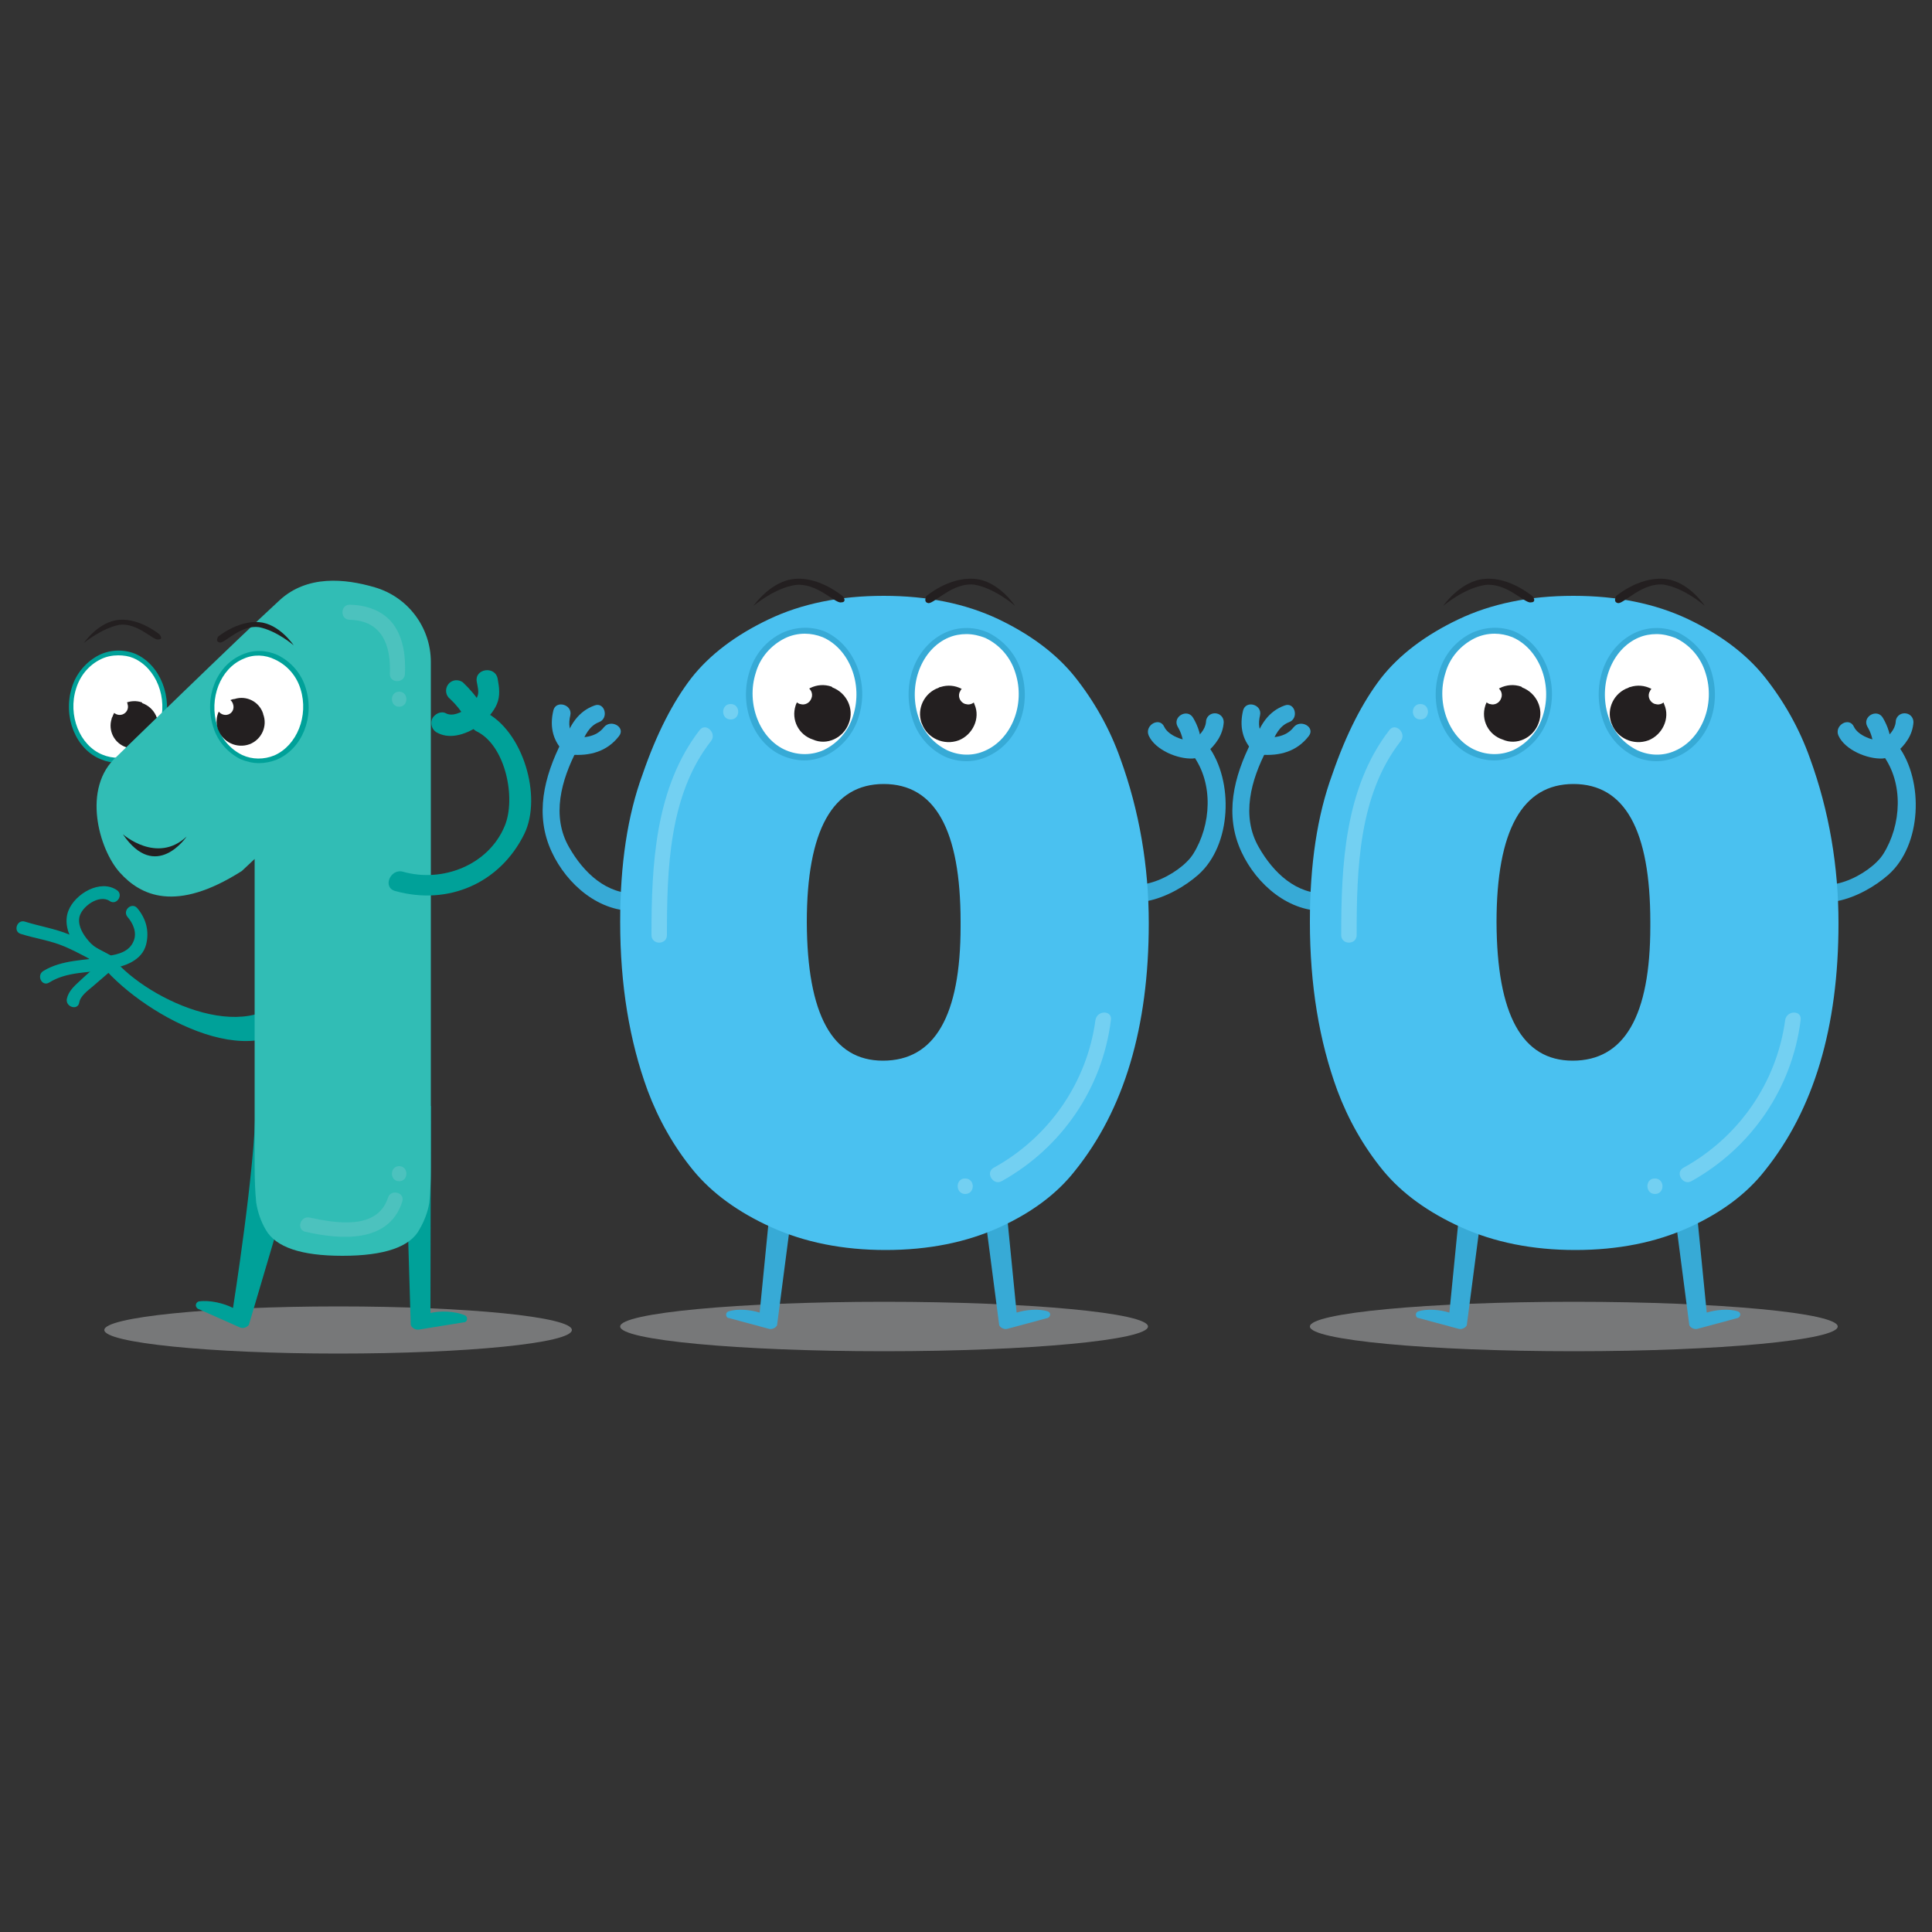 <?xml version="1.0" encoding="utf-8"?>
<!-- Generator: Adobe Illustrator 27.8.0, SVG Export Plug-In . SVG Version: 6.00 Build 0)  -->
<svg version="1.1" id="ainmhite" xmlns="http://www.w3.org/2000/svg" xmlns:xlink="http://www.w3.org/1999/xlink" x="0px" y="0px"
	 viewBox="0 0 500 500" style="enable-background:new 0 0 500 500;" xml:space="preserve">
<rect x="0" y="0" width="500" height="500" fill="#333333" stroke="none"/>
<style type="text/css">
	.st0{opacity:0.5;fill:#BDBEC0;enable-background:new    ;}
	.st1{fill-rule:evenodd;clip-rule:evenodd;fill:#231F20;}
	.st2{fill-rule:evenodd;clip-rule:evenodd;fill:#FFFFFF;}
	.st3{fill:#00A199;}
	.st4{fill:#31BDB5;}
	.st5{fill:#231F20;}
	.st6{fill:#4CC2BE;}
	.st7{fill:#37AAD6;}
	.st8{fill:#4AC1F0;}
	.st9{fill:#73D0F2;}
</style>
<g>
	<g>
		<path class="st0" d="M148,344.2c0,3.4-27.1,6.1-60.5,6.1S27,347.5,27,344.2s27.1-6.1,60.5-6.1S148,340.8,148,344.2z"/>
		<path class="st1" d="M21.7,166.4c0,0,3.8-5.6,9.2-6c5.4-0.4,10.4,3.8,10.4,3.8c0.4,0.6,0.8,1.3-0.4,1.3c-1.3,0.2-5.4-4.4-10-3.8
			C26.3,162.6,21.7,166.4,21.7,166.4z"/>
		<path class="st2" d="M34.7,169.7c6.2,2.7,9.4,10.8,7.1,18.1c-2.3,7.1-9.2,10.8-15.6,8.1c-6.2-2.5-9.4-10.6-7.1-17.9
			C21.5,170.9,28.4,167.2,34.7,169.7z"/>
		<path class="st3" d="M30.6,197.4c-1.6,0-3.1-0.3-4.5-0.9c-6.5-2.6-9.9-11-7.5-18.6c1.1-3.6,3.7-6.7,7.1-8.4
			c2.9-1.4,6.3-1.5,9.3-0.3l0,0c6.5,2.8,9.8,11.3,7.5,18.8c-1.1,3.7-3.7,6.7-7.1,8.3C33.8,197,32.2,197.3,30.6,197.4z M30.6,169.6
			c-1.5,0-3.1,0.3-4.5,1c-3.1,1.5-5.4,4.3-6.4,7.6c-2.2,6.9,0.9,14.7,6.8,17.1c2.6,1.1,5.7,1.1,8.3-0.1c3.1-1.5,5.5-4.3,6.5-7.6
			c2.2-6.9-0.8-14.7-6.8-17.3C33.3,169.8,32,169.6,30.6,169.6L30.6,169.6z"/>
		<path class="st1" d="M36.9,182c3.2,1.2,4.8,4.7,3.7,7.8c0,0,0,0,0,0c-1.1,3.3-4.8,5-7.9,3.6c-3.1-1-4.8-4.3-3.8-7.4
			c0-0.2,0.1-0.3,0.2-0.5c1.1-3.2,4.6-4.8,7.7-3.7C36.7,182,36.8,182,36.9,182z"/>
		<path class="st3" d="M66.1,286.2c0,15.7-5.8,52.3-5.8,52.3c-2.3-1.2-6-2.1-8.8-1.7c-0.5,0.1-0.9,0.6-0.8,1.2
			c0.1,0.3,0.3,0.6,0.5,0.7l10.8,4.8c0.8,0.4,1.8,0.1,2.4-0.6l15.2-51.4C79.7,291.4,66.1,284.3,66.1,286.2z"/>
		<path class="st3" d="M111.5,286.2l-0.1,53.6c2.5-0.6,6.3-0.5,8.9,0.6c0.5,0.2,0.7,0.8,0.5,1.3c-0.1,0.3-0.4,0.5-0.7,0.5l-11.7,1.9
			c-0.9,0.1-1.8-0.4-2.1-1.2l-1.6-53.6L111.5,286.2z"/>
		<path class="st3" d="M80.2,258.5c-9.4,22-40.3,6.1-52.5-7.1c-1.5-1.6,1-3.8,2.5-2.3c10.2,11.1,38.4,23.2,46.6,3.9
			c0.8-2,4.1-1,3.2,1L80.2,258.5z"/>
		<path class="st3" d="M35.5,235c2.3,2.7,3.2,6,2.3,9.5c-1.1,4.1-5.5,5.6-9.2,6.2c-2.1,0.3-2.8-3-0.7-3.3c2.7-0.4,5.6-1.1,6.7-3.9
			c0.9-2.2-0.2-4.6-1.6-6.2C31.6,235.6,34.1,233.4,35.5,235L35.5,235z"/>
		<path class="st3" d="M28.4,233.2c-2.7-1.9-7.5,1.5-7.9,4.4c-0.3,2.2,1.1,4.4,2.5,6c1.6,1.9,3.6,2.5,5.7,3.8c1.9,1.1,0,4-1.8,2.8
			c-1.5-0.9-3-1.4-4.4-2.5c-1.3-1-2.4-2.3-3.3-3.6c-1.7-2.4-2.6-5.6-1.5-8.4c1.7-4.4,8.3-8.3,12.6-5.3
			C32,231.6,30.2,234.4,28.4,233.2L28.4,233.2z"/>
		<path class="st3" d="M27.1,250.2c-3.4-1.7-6.8-3.7-10.3-5.2c-3.7-1.6-7.6-2.1-11.4-3.3c-2.1-0.6-1-3.8,1-3.2
			c3.8,1.2,7.7,1.8,11.4,3.3c3.8,1.6,7.4,3.7,11.1,5.6C30.8,248.3,29,251.1,27.1,250.2L27.1,250.2z"/>
		<path class="st3" d="M28.1,250.9c-5.2,0.9-10.8,0.5-15.4,3.4c-1.9,1.1-3.3-1.9-1.5-3c4.9-3,10.8-2.7,16.3-3.7
			C29.6,247.2,30.3,250.5,28.1,250.9L28.1,250.9z"/>
		<path class="st3" d="M29.2,250.8c-1.7,1.5-3.4,2.9-5.1,4.4c-1.4,1.2-3.3,2.5-3.6,4.3c-0.4,2.1-3.6,1.1-3.2-1
			c0.4-1.9,1.8-3.2,3.2-4.5c2.1-2,4.3-3.8,6.5-5.7C28.6,246.8,30.9,249.3,29.2,250.8L29.2,250.8z"/>
		<path class="st4" d="M97,152c8.6,2.5,14.5,10.4,14.5,19.3v131.1c0,3-0.1,5.9-0.4,8.9c-0.4,2.4-1.3,4.7-2.5,6.8
			c-2.4,4.6-9.1,6.9-20,6.9c-10.6,0-17.2-2.2-19.8-6.7c-1.3-2.2-2.1-4.6-2.5-7.1c-0.3-3.1-0.4-6.3-0.4-9.4v-79.5l-3.3,3.1
			c-17.1,10.9-26.2,6.4-31.6,0.4s-9.9-21.9-0.8-30c0,0,31.4-30.6,42.2-40.5C79.5,148.8,89.2,149.7,97,152z"/>
		<path class="st2" d="M62.8,169.9c-6.3,2.7-9.4,10.8-7.1,18.1c2.3,7.1,9.2,10.8,15.6,8.1c6.2-2.7,9.4-10.6,7.1-17.9
			C76,171.1,69.1,167.2,62.8,169.9z"/>
		<path class="st3" d="M67,197.5c-1.6,0-3.2-0.4-4.7-1c-3.4-1.7-6-4.7-7.1-8.3c-2.5-7.7,0.8-16,7.5-18.8l0,0
			c2.9-1.3,6.2-1.2,9.1,0.1c3.5,1.7,6.2,4.8,7.3,8.5c2.4,7.6-0.9,15.8-7.5,18.6C70.1,197.2,68.5,197.5,67,197.5z M63,170.5
			c-6,2.5-9,10.3-6.8,17.3c1,3.3,3.4,6.1,6.5,7.6c2.6,1.2,5.6,1.2,8.3,0.1c5.9-2.6,8.9-10.3,6.8-17.1c-1-3.4-3.4-6.2-6.6-7.7
			C68.6,169.4,65.6,169.3,63,170.5L63,170.5z"/>
		<path class="st1" d="M60.1,181c-3.2,1.1-4.8,4.6-3.7,7.7c0,0.1,0,0.1,0.1,0.2c1.2,3.2,4.8,4.9,8.1,3.7c0,0,0,0,0,0
			c3.1-1.2,4.7-4.7,3.5-7.8c0,0,0-0.1,0-0.1c-1-3.1-4.3-4.8-7.4-3.8C60.4,180.9,60.3,181,60.1,181z"/>
		<path class="st2" d="M57.6,180.8c-1.1,0.4-1.7,1.6-1.3,2.7c0,0,0,0,0,0.1c0.4,1.1,1.7,1.7,2.8,1.3c1.1-0.4,1.6-1.6,1.2-2.7
			c0,0,0,0,0,0c-0.3-1.1-1.5-1.7-2.6-1.3C57.7,180.8,57.7,180.8,57.6,180.8z"/>
		<path class="st1" d="M76,167c0,0-3.7-5.6-9-6c-5.6-0.4-10.6,3.8-10.6,3.8c-0.2,0.6-0.6,1.3,0.6,1.5c1.3,0,5.4-4.6,10-4
			C71.6,163.2,76,167,76,167z"/>
		<path class="st2" d="M30.2,180.8c-1.1,0.4-1.7,1.6-1.3,2.7c0,0,0,0,0,0.1c0.4,1.1,1.7,1.7,2.8,1.3c0,0,0,0,0,0
			c1.1-0.4,1.7-1.6,1.3-2.7c0,0,0,0,0-0.1c-0.3-1.1-1.5-1.7-2.6-1.3C30.4,180.8,30.3,180.8,30.2,180.8z"/>
		<path class="st5" d="M31.8,215.9c0,0,8.8,7.8,16.5,0.6C48.3,216.5,40.3,228.4,31.8,215.9z"/>
		<path class="st3" d="M102.3,230.6c13.7,3.8,27.1-2,33.4-14.8c4.7-9.7-0.4-26.8-10.3-31.6c-3.2-1.5-5.2,3.5-2,5.1
			c7.5,3.7,10.2,17.4,7.2,24.5c-4.2,10.1-16.1,14.7-26.3,11.8C101,224.7,98.9,229.7,102.3,230.6L102.3,230.6z"/>
		<path class="st3" d="M120.8,183.4c-1.5,1-3.7,2.1-5.4,1.2c-1.3-0.7-3,0.2-3.6,1.5c-0.5,1.4,0.1,3,1.5,3.6c3.5,1.8,7.8,0.1,10.8-2
			C127.1,185.7,123.7,181.4,120.8,183.4L120.8,183.4z"/>
		<path class="st3" d="M123.4,176.5c0.2,1.2,0.6,2.5,0.2,3.6c-0.4,1.2-1.4,2.1-2.3,3c-1.1,1-1.5,2.5-0.5,3.8
			c0.8,1.1,2.8,1.5,3.8,0.5c1.6-1.6,3.1-3.1,4-5.2c0.9-2.1,0.6-4.4,0.2-6.5C128.2,172.2,122.7,173,123.4,176.5L123.4,176.5z"/>
		<path class="st3" d="M116.5,180.9c1.5,1.4,2.8,3,3.8,4.8c0.8,1.2,2.7,1.3,3.8,0.5c1.2-0.9,1.4-2.6,0.5-3.8c-1.3-2.1-3-4.1-4.8-5.8
			c-1.2-0.9-2.9-0.7-3.8,0.5C115.1,178.3,115.3,180,116.5,180.9z"/>
		<path class="st6" d="M103.3,305.7c2.5,0,2.5-3.9,0-3.9C100.8,301.8,100.8,305.7,103.3,305.7z"/>
		<path class="st6" d="M100.4,310c-2.8,8.5-13.7,6.5-20.3,5.1c-2.4-0.5-3.5,3.2-1,3.7c8.9,2,21.5,3.1,25-7.8
			C104.9,308.6,101.1,307.6,100.4,310L100.4,310z"/>
		<path class="st6" d="M90.5,160.4c8.4,0.2,10.7,6.6,10.4,14c-0.1,2.5,3.8,2.5,3.9,0c0.2-4.3-0.3-9-2.9-12.7
			c-2.7-3.7-7-5.1-11.4-5.2C88,156.5,88,160.4,90.5,160.4z"/>
		<path class="st6" d="M103.3,182.9c2.5,0,2.5-3.9,0-3.9C100.8,179,100.8,182.9,103.3,182.9z"/>
	</g>
	<g>
		<path class="st0" d="M475.6,343.3c0,3.5-30.6,6.4-68.3,6.4s-68.3-2.9-68.3-6.4c0-3.5,30.6-6.4,68.3-6.4S475.6,339.8,475.6,343.3z"
			/>
		<path class="st7" d="M462.7,228.3c6.1,9.7,19.3,4,26-1.9c8.7-7.7,9.2-24.3,2.6-33.3c-1.7-2.4-5.8-0.1-4,2.3
			c5.4,7.3,4.8,18.1,0.1,25.6c-3.3,5.3-16.2,12-20.6,4.9C465.1,223.5,461.1,225.8,462.7,228.3L462.7,228.3z"/>
		<path class="st7" d="M490.6,194.9c2.5-2.1,4.4-4.7,4.6-8c0-1.3-1-2.3-2.3-2.3c-1.3,0-2.3,1-2.3,2.3c-0.2,2-1.8,3.5-3.2,4.7
			c-0.9,0.9-0.9,2.4,0,3.3C488.3,195.7,489.7,195.7,490.6,194.9L490.6,194.9z"/>
		<path class="st7" d="M487.2,191.7c-2.4,0.1-6.3-1.3-7.4-3.6c-1.2-2.7-5.2-0.4-4,2.3c1.7,3.7,7.5,6.1,11.4,5.9
			C490.2,196.2,490.2,191.6,487.2,191.7L487.2,191.7z"/>
		<path class="st7" d="M489.4,193.1c0-2.6-0.8-5.1-2.1-7.3c-1.5-2.6-5.5-0.3-4,2.3c0.9,1.5,1.4,3.2,1.5,4.9
			C484.8,196.1,489.4,196.1,489.4,193.1z"/>
		<path class="st7" d="M323.9,191.9c-4.6,9.1-7.1,19-2.6,28.6c3.9,8.4,12.4,15.8,22.1,15.2c2.9-0.2,2.9-4.7,0-4.5
			c-7.9,0.4-13.9-5.4-17.6-11.9c-4.7-8.1-2-17.5,2-25.2C329.1,191.6,325.2,189.3,323.9,191.9L323.9,191.9z"/>
		<path class="st7" d="M321.7,183.9c-0.9,3.8-0.3,7.4,2.4,10.3c2,2.1,5.2-1.1,3.2-3.2c-1.6-1.7-1.7-3.8-1.2-5.9
			C326.7,182.3,322.4,181.1,321.7,183.9L321.7,183.9z"/>
		<path class="st7" d="M326.2,195.3c5,0.4,9.4-0.8,12.5-4.8c1.8-2.3-2.1-4.5-3.9-2.3c-2.1,2.7-5.5,2.8-8.6,2.6
			C323.3,190.6,323.3,195.1,326.2,195.3L326.2,195.3z"/>
		<path class="st7" d="M329.1,192.6c0.8-2.3,2.1-4.8,4.5-5.7c2.7-1,1.5-5.4-1.2-4.3c-4.1,1.5-6.2,4.9-7.6,8.9
			C323.7,194.2,328.1,195.3,329.1,192.6L329.1,192.6z"/>
		<path class="st7" d="M379.9,291.1l-4.8,48.6c-2.2-0.7-5.7-1.1-8.1-0.3c-0.5,0.2-0.7,0.7-0.5,1.2c0.1,0.3,0.3,0.5,0.6,0.5l10.4,2.8
			c0.8,0.2,1.7-0.2,2.1-0.9l6.3-48.4L379.9,291.1z"/>
		<path class="st7" d="M436.9,291.1l4.8,48.6c2.2-0.7,5.7-1.1,8.1-0.3c0.5,0.2,0.7,0.7,0.5,1.1c-0.1,0.3-0.3,0.5-0.6,0.6l-10.4,2.8
			c-0.8,0.2-1.7-0.2-2.1-0.9l-6.3-48.4L436.9,291.1z"/>
		<path class="st8" d="M357.4,175.5c4.7-6,11.4-11.1,20-15.2c8.6-4.1,18.5-6.1,29.8-6.1c11.3,0,21.1,2,29.6,6c8.4,4,15.1,9,19.9,15
			c5,6.3,9,13.4,11.7,21c5,13.7,7.4,28.1,7.4,42.7c0,27-6.4,48.3-19.1,64.1c-4.7,6-11.3,10.9-19.7,14.7s-18.2,5.8-29.3,5.8
			c-11.1,0-21-2-29.6-5.9c-8.6-3.9-15.3-8.8-20.1-14.6c-5.1-6.2-9.1-13.3-11.9-20.8c-4.7-12.8-7.1-27.3-7.1-43.6
			c0-14.9,1.9-27.6,5.8-38.2C348.4,189.9,352.7,181.6,357.4,175.5z M407,274.5c13.4,0,20.1-11.6,20.1-34.8v-1.1
			c0-23.8-6.6-35.7-19.9-35.7c-13.2,0-19.9,11.9-19.9,35.8C387.4,262.6,393.9,274.5,407,274.5L407,274.5z"/>
		<path class="st1" d="M373.5,156.8c0,0,4.5-6.6,10.9-7c6.3-0.5,12.2,4.5,12.2,4.5c0.5,0.6,0.9,1.6-0.5,1.6
			c-1.6,0.2-6.3-5.2-11.8-4.5C378.9,152.2,373.5,156.8,373.5,156.8z"/>
		<path class="st2" d="M391.6,164.1c7.2,3.2,11.1,12.7,8.4,21.3c-2.7,8.4-10.9,12.7-18.3,9.5c-7.2-2.9-11.1-12.5-8.4-21.1
			C376,165.5,384.1,161.2,391.6,164.1z"/>
		<path class="st7" d="M386.7,196.8c-1.8,0-3.7-0.4-5.4-1.1c-7.7-3.1-11.7-13-8.8-22c1.3-4.3,4.3-7.9,8.4-9.9
			c3.5-1.6,7.4-1.8,11-0.4l0,0c7.7,3.4,11.7,13.3,8.8,22.2c-1.3,4.3-4.4,7.9-8.4,9.9C390.5,196.3,388.6,196.8,386.7,196.8z
			 M386.8,164c-1.8,0-3.6,0.4-5.2,1.2c-3.6,1.8-6.4,5-7.5,8.9c-2.6,8.1,1.1,17.3,7.9,20.1c3.1,1.3,6.6,1.3,9.7-0.1
			c3.7-1.8,6.4-5,7.6-8.9c2.6-8.2-1-17.3-7.9-20.3C389.9,164.3,388.3,164,386.8,164L386.8,164z"/>
		<path class="st1" d="M393.9,177.9c3.7,1.4,5.7,5.5,4.3,9.2c0,0,0,0,0,0c-1.4,3.9-5.7,5.9-9.3,4.3c-3.7-1.2-5.7-5.1-4.5-8.8
			c0.1-0.2,0.1-0.4,0.2-0.5c1.3-3.7,5.4-5.7,9.1-4.4C393.8,177.8,393.9,177.8,393.9,177.9z"/>
		<path class="st2" d="M387.1,177.7c1.2,0.4,1.9,1.8,1.4,3c0,0,0,0,0,0c-0.4,1.2-1.7,1.9-2.9,1.5c0,0-0.1,0-0.1,0
			c-1.2-0.4-1.9-1.7-1.5-2.9c0-0.1,0-0.1,0.1-0.2C384.5,177.8,385.8,177.2,387.1,177.7C387.1,177.6,387.1,177.6,387.1,177.7z"/>
		<path class="st1" d="M441.2,156.8c0,0-4.3-6.6-10.6-7c-6.6-0.5-12.4,4.5-12.4,4.5c-0.2,0.6-0.6,1.6,0.6,1.8
			c1.6,0,6.3-5.4,11.8-4.8C436,152.2,441.2,156.8,441.2,156.8z"/>
		<path class="st2" d="M423.7,164.4c-7.5,3.2-11.1,12.7-8.4,21.3c2.7,8.4,10.9,12.7,18.3,9.5c7.2-3.2,11.1-12.5,8.4-21.1
			C439.4,165.7,431.2,161.2,423.7,164.4z"/>
		<path class="st7" d="M428.7,197c-1.9,0-3.8-0.4-5.6-1.2c-4.1-2-7.1-5.5-8.4-9.9c-2.9-9.2,1-18.9,8.8-22.3
			c3.5-1.5,7.4-1.4,10.8,0.1c4.1,2,7.3,5.7,8.6,10.1c2.8,9-1,18.6-8.8,22C432.3,196.6,430.5,197,428.7,197z M428.7,164.1
			c-1.6,0-3.2,0.3-4.6,0.9c-7,3-10.5,12.1-7.9,20.3c1.2,3.9,3.9,7.1,7.6,8.9c3.1,1.4,6.6,1.5,9.7,0.1c6.9-3,10.5-12,7.9-20.1
			c-1.2-4-4-7.3-7.8-9.1C432,164.5,430.4,164.1,428.7,164.1z"/>
		<path class="st1" d="M421.4,178c-3.7,1.3-5.7,5.4-4.4,9.1c0,0.1,0.1,0.1,0.1,0.2c1.4,3.8,5.7,5.7,9.5,4.3c0,0,0,0,0,0
			c3.6-1.4,5.7-5.7,4.1-9.3c-1.2-3.7-5.1-5.7-8.8-4.5C421.7,177.8,421.6,177.9,421.4,178z"/>
		<path class="st2" d="M429.9,177.7c1.2,0.4,1.9,1.8,1.4,3c0,0,0,0,0,0c-0.4,1.2-1.7,1.9-2.9,1.5c0,0-0.1,0-0.1,0
			c-1.2-0.4-1.9-1.7-1.5-2.9c0-0.1,0-0.1,0.1-0.2C427.3,177.9,428.6,177.2,429.9,177.7C429.9,177.6,429.9,177.6,429.9,177.7z"/>
		<path class="st9" d="M462,264c-2.2,16.2-12,30.3-26.3,38.2c-2.3,1.2-0.2,4.7,2,3.5c15.5-8.6,26.1-24,28.3-41.7
			C466.4,261.4,462.4,261.4,462,264z"/>
		<path class="st9" d="M428.3,309c2.6,0,2.6-4,0-4C425.7,304.9,425.7,309,428.3,309z"/>
		<path class="st9" d="M351.1,242c0-16.9,0.5-36.3,11.4-50.2c1.6-2-1.3-4.9-2.9-2.9c-11.6,15-12.5,35-12.5,53.1
			C347.1,244.6,351.1,244.6,351.1,242L351.1,242z"/>
		<path class="st9" d="M367.6,186.2c2.6,0,2.6-4,0-4C365,182.2,365,186.2,367.6,186.2z"/>
	</g>
	<g>
		<path class="st0" d="M297.1,343.3c0,3.5-30.6,6.4-68.3,6.4s-68.3-2.9-68.3-6.4c0-3.5,30.6-6.4,68.3-6.4S297.1,339.8,297.1,343.3z"
			/>
		<path class="st7" d="M284.1,228.3c6.1,9.7,19.3,4,26-1.9c8.7-7.7,9.2-24.3,2.6-33.3c-1.7-2.4-5.8-0.1-4,2.3
			c5.4,7.3,4.8,18.1,0.1,25.6c-3.3,5.3-16.2,12-20.6,4.9C286.6,223.5,282.6,225.8,284.1,228.3L284.1,228.3z"/>
		<path class="st7" d="M312.1,194.9c2.5-2.1,4.4-4.7,4.6-8c0-1.3-1-2.3-2.3-2.3c-1.3,0-2.3,1-2.3,2.3c-0.2,2-1.8,3.5-3.2,4.7
			c-0.9,0.9-0.9,2.4,0,3.3C309.8,195.7,311.2,195.7,312.1,194.9L312.1,194.9z"/>
		<path class="st7" d="M308.7,191.7c-2.4,0.1-6.3-1.3-7.4-3.6c-1.2-2.7-5.2-0.4-4,2.3c1.7,3.7,7.5,6.1,11.4,5.9
			C311.7,196.2,311.7,191.6,308.7,191.7L308.7,191.7z"/>
		<path class="st7" d="M310.9,193.1c0-2.6-0.8-5.1-2.1-7.3c-1.5-2.6-5.5-0.3-4,2.3c0.9,1.5,1.4,3.2,1.5,4.9
			C306.3,196.1,310.9,196.1,310.9,193.1z"/>
		<path class="st7" d="M145.4,191.9c-4.6,9.1-7.1,19-2.6,28.6c3.9,8.4,12.4,15.8,22.1,15.2c2.9-0.2,2.9-4.7,0-4.5
			c-7.9,0.4-13.9-5.4-17.6-11.9c-4.7-8.1-2-17.5,2-25.2C150.6,191.6,146.7,189.3,145.4,191.9L145.4,191.9z"/>
		<path class="st7" d="M143.2,183.9c-0.9,3.8-0.3,7.4,2.4,10.3c2,2.1,5.2-1.1,3.2-3.2c-1.6-1.7-1.7-3.8-1.2-5.9
			C148.2,182.3,143.8,181.1,143.2,183.9L143.2,183.9z"/>
		<path class="st7" d="M147.7,195.3c5,0.4,9.4-0.8,12.5-4.8c1.8-2.3-2.1-4.5-3.9-2.3c-2.1,2.7-5.5,2.8-8.6,2.6
			C144.8,190.6,144.8,195.1,147.7,195.3L147.7,195.3z"/>
		<path class="st7" d="M150.5,192.6c0.8-2.3,2.1-4.8,4.5-5.7c2.7-1,1.5-5.4-1.2-4.3c-4.1,1.5-6.2,4.9-7.6,8.9
			C145.2,194.2,149.6,195.3,150.5,192.6L150.5,192.6z"/>
		<path class="st7" d="M201.4,291.1l-4.8,48.6c-2.2-0.7-5.7-1.1-8.1-0.3c-0.5,0.2-0.7,0.7-0.5,1.2c0.1,0.3,0.3,0.5,0.6,0.5l10.4,2.8
			c0.8,0.2,1.7-0.2,2.1-0.9l6.3-48.4L201.4,291.1z"/>
		<path class="st7" d="M258.3,291.1l4.8,48.6c2.2-0.7,5.7-1.1,8.1-0.3c0.5,0.2,0.7,0.7,0.5,1.1c-0.1,0.3-0.3,0.5-0.6,0.6l-10.4,2.8
			c-0.8,0.2-1.7-0.2-2.1-0.9l-6.3-48.4L258.3,291.1z"/>
		<path class="st8" d="M178.9,175.5c4.7-6,11.4-11.1,20-15.2c8.6-4.1,18.5-6.1,29.8-6.1c11.3,0,21.1,2,29.6,6c8.4,4,15.1,9,19.9,15
			c5,6.3,9,13.4,11.7,21c5,13.7,7.4,28.1,7.4,42.7c0,27-6.4,48.3-19.1,64.1c-4.7,6-11.3,10.9-19.7,14.7s-18.2,5.8-29.3,5.8
			c-11.1,0-21-2-29.6-5.9c-8.6-3.9-15.3-8.8-20.1-14.6c-5.1-6.2-9.1-13.3-11.9-20.8c-4.7-12.8-7.1-27.3-7.1-43.6
			c0-14.9,1.9-27.6,5.8-38.2C169.9,189.9,174.2,181.6,178.9,175.5z M228.5,274.5c13.4,0,20.1-11.6,20.1-34.8v-1.1
			c0-23.8-6.6-35.7-19.9-35.7c-13.2,0-19.9,11.9-19.9,35.8C208.9,262.6,215.4,274.5,228.5,274.5L228.5,274.5z"/>
		<path class="st1" d="M195,156.8c0,0,4.5-6.6,10.9-7c6.3-0.5,12.2,4.5,12.2,4.5c0.5,0.6,0.9,1.6-0.5,1.6c-1.6,0.2-6.3-5.2-11.8-4.5
			C200.4,152.2,195,156.8,195,156.8z"/>
		<path class="st2" d="M213.1,164.1c7.2,3.2,11.1,12.7,8.4,21.3c-2.7,8.4-10.9,12.7-18.3,9.5c-7.2-2.9-11.1-12.5-8.4-21.1
			C197.5,165.5,205.6,161.2,213.1,164.1z"/>
		<path class="st7" d="M208.2,196.8c-1.8,0-3.7-0.4-5.4-1.1c-7.7-3.1-11.7-13-8.8-22c1.3-4.3,4.3-7.9,8.4-9.9
			c3.5-1.6,7.4-1.8,11-0.4l0,0c7.7,3.4,11.7,13.3,8.8,22.2c-1.3,4.3-4.4,7.9-8.4,9.9C212,196.3,210.1,196.8,208.2,196.8z M208.3,164
			c-1.8,0-3.6,0.4-5.2,1.2c-3.6,1.8-6.4,5-7.5,8.9c-2.6,8.1,1.1,17.3,7.9,20.1c3.1,1.3,6.6,1.3,9.7-0.1c3.7-1.8,6.4-5,7.6-8.9
			c2.6-8.2-1-17.3-7.9-20.3C211.4,164.3,209.8,164,208.3,164L208.3,164z"/>
		<path class="st1" d="M215.4,177.9c3.7,1.4,5.7,5.5,4.3,9.2c0,0,0,0,0,0c-1.4,3.9-5.7,5.9-9.3,4.3c-3.7-1.2-5.7-5.1-4.5-8.8
			c0.1-0.2,0.1-0.4,0.2-0.5c1.3-3.7,5.4-5.7,9.1-4.4C215.3,177.8,215.4,177.8,215.4,177.9z"/>
		<path class="st2" d="M208.6,177.7c1.2,0.4,1.9,1.8,1.4,3c0,0,0,0,0,0c-0.4,1.2-1.7,1.9-2.9,1.5c0,0-0.1,0-0.1,0
			c-1.2-0.4-1.9-1.7-1.5-2.9c0-0.1,0-0.1,0.1-0.2C206,177.8,207.3,177.2,208.6,177.7C208.5,177.6,208.6,177.6,208.6,177.7z"/>
		<path class="st1" d="M262.7,156.8c0,0-4.3-6.6-10.6-7c-6.6-0.5-12.4,4.5-12.4,4.5c-0.2,0.6-0.6,1.6,0.6,1.8
			c1.6,0,6.3-5.4,11.8-4.8C257.5,152.2,262.7,156.8,262.7,156.8z"/>
		<path class="st2" d="M245.2,164.4c-7.5,3.2-11.1,12.7-8.4,21.3c2.7,8.4,10.9,12.7,18.3,9.5c7.2-3.2,11.1-12.5,8.4-21.1
			C260.8,165.7,252.7,161.2,245.2,164.4z"/>
		<path class="st7" d="M250.1,197c-1.9,0-3.8-0.4-5.6-1.2c-4.1-2-7.1-5.5-8.4-9.9c-2.9-9.2,1-18.9,8.8-22.3
			c3.5-1.5,7.4-1.4,10.8,0.1c4.1,2,7.3,5.7,8.6,10.1c2.8,9-1,18.6-8.8,22C253.8,196.6,252,197,250.1,197z M250.1,164.1
			c-1.6,0-3.2,0.3-4.6,0.9c-7,3-10.5,12.1-7.9,20.3c1.2,3.9,3.9,7.1,7.6,8.9c3.1,1.4,6.6,1.5,9.7,0.1c6.9-3,10.5-12,7.9-20.1
			c-1.2-4-4-7.3-7.8-9.1C253.5,164.5,251.8,164.1,250.1,164.1z"/>
		<path class="st1" d="M242.9,178c-3.7,1.3-5.7,5.4-4.4,9.1c0,0.1,0.1,0.1,0.1,0.2c1.4,3.8,5.7,5.7,9.5,4.3c0,0,0,0,0,0
			c3.6-1.4,5.7-5.7,4.1-9.3c-1.2-3.7-5.1-5.7-8.8-4.5C243.2,177.8,243,177.9,242.9,178z"/>
		<path class="st2" d="M251.4,177.7c1.2,0.4,1.9,1.8,1.4,3c0,0,0,0,0,0c-0.4,1.2-1.7,1.9-2.9,1.5c0,0-0.1,0-0.1,0
			c-1.2-0.4-1.9-1.7-1.5-2.9c0-0.1,0-0.1,0.1-0.2C248.8,177.9,250.1,177.2,251.4,177.7C251.3,177.6,251.4,177.6,251.4,177.7z"/>
		<path class="st9" d="M283.5,264c-2.2,16.2-12,30.3-26.3,38.2c-2.3,1.2-0.2,4.7,2,3.5c15.5-8.6,26.1-24,28.3-41.7
			C287.9,261.4,283.9,261.4,283.5,264z"/>
		<path class="st9" d="M249.8,309c2.6,0,2.6-4,0-4C247.2,304.9,247.2,309,249.8,309z"/>
		<path class="st9" d="M172.6,242c0-16.9,0.5-36.3,11.4-50.2c1.6-2-1.3-4.9-2.9-2.9c-11.6,15-12.5,35-12.5,53.1
			C168.6,244.6,172.6,244.6,172.6,242L172.6,242z"/>
		<path class="st9" d="M189.1,186.2c2.6,0,2.6-4,0-4C186.5,182.2,186.5,186.2,189.1,186.2z"/>
	</g>
</g>
</svg>
